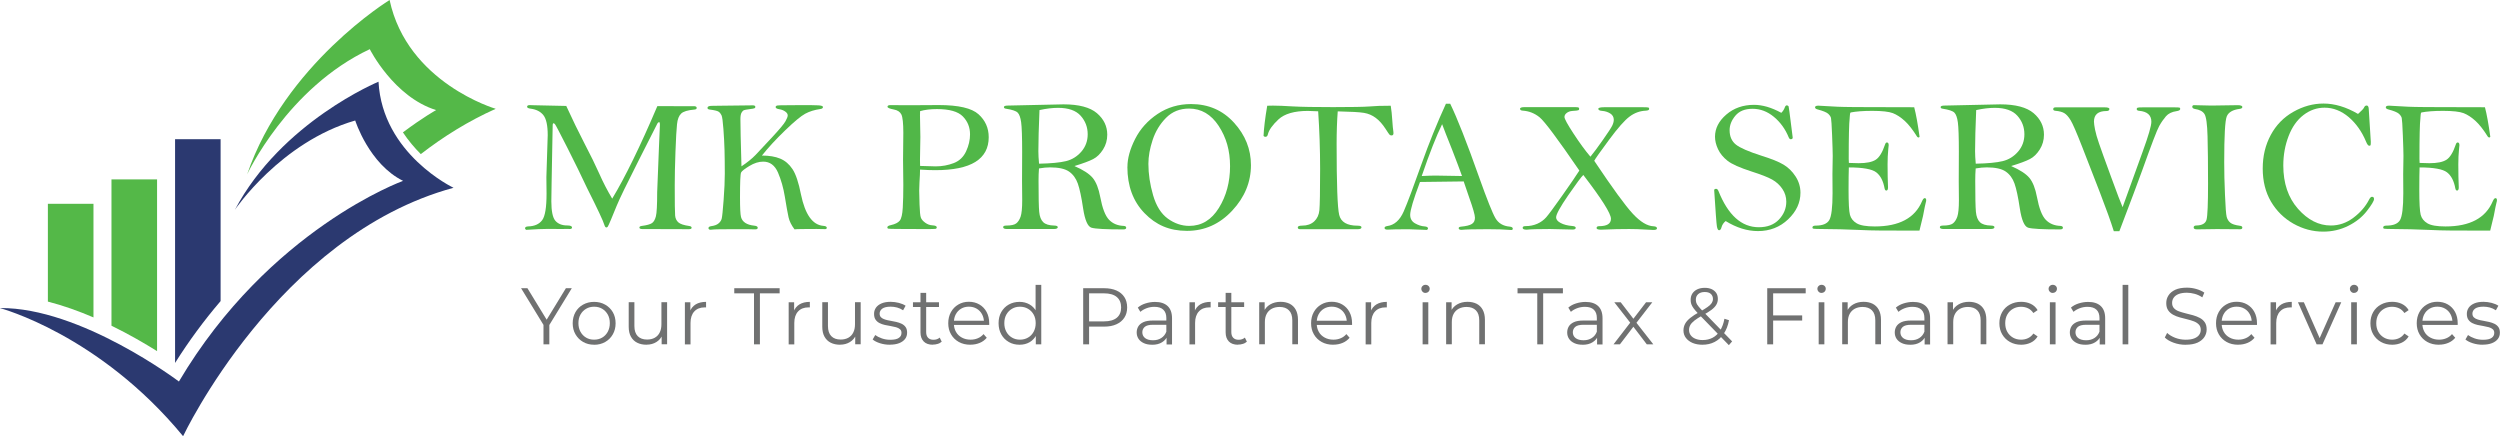 <?xml version="1.0" encoding="UTF-8"?>
<svg id="Layer_1" data-name="Layer 1" xmlns="http://www.w3.org/2000/svg" viewBox="0 0 448.54 78.26">
  <defs>
    <style>
      .cls-1 {
        fill: #2b3970;
      }

      .cls-2 {
        fill: #707171;
      }

      .cls-3 {
        fill: #51b748;
      }

      .cls-4 {
        fill: #54b848;
      }
    </style>
  </defs>
  <g>
    <path class="cls-4" d="m66.34,8.81s4.29,8.58,11.91,10.94c0,0-2.33,1.28-5.96,4,.99,1.49,2.1,2.79,3.21,3.9,4.06-3.15,8.53-5.93,13.44-8.13,0,0-15.86-4.63-19.04-19.52,0,0-18.8,11.51-25.56,31.28,0,0,7.25-15.54,22.01-22.46Z"/>
    <path class="cls-1" d="m31.41,24.97v40.15s0,0,0,0c2.45-3.9,5.19-7.62,8.17-11.1v-29.05h-8.18Z"/>
    <path class="cls-4" d="m20,58.44c3.14,1.53,5.94,3.16,8.18,4.56v-30.81h-8.18v26.25Z"/>
    <path class="cls-4" d="m8.59,54.11c2.8.72,5.57,1.72,8.18,2.84v-20.38h-8.18v17.54Z"/>
    <path class="cls-1" d="m0,55.28s17.8,4.7,32.85,22.98c0,0,16.95-35.98,48.52-44.57,0,0-12.77-6.04-13.46-19.03,0,0-17.41,7.2-25.77,22.98,0,0,8.2-12.15,21.59-16.02,0,0,2.48,7.82,8.59,10.83,0,0-24.03,8.67-40.22,36,0,0-17.59-13.3-32.09-13.18Z"/>
  </g>
  <g>
    <path class="cls-3" d="m101.61,19.04c1.13,2.46,2.19,4.64,3.17,6.53,1.18,2.26,2.1,4.14,2.76,5.63.66,1.5,1.42,2.97,2.3,4.44,2.33-3.86,5.03-9.39,8.1-16.6l6.71.02c.24.03.35.14.35.31s-.14.27-.41.29c-1.19.1-1.99.34-2.38.72-.4.38-.65,1.01-.74,1.9-.1.89-.19,2.54-.28,4.96-.09,2.42-.13,4.43-.13,6.03,0,3.09.02,4.89.07,5.4.04.51.24.92.57,1.22s.99.52,1.97.66c.28.04.42.15.42.32s-.17.25-.52.25l-6.56-.02h-1.72c-.38,0-.57-.09-.57-.27,0-.16.13-.25.39-.29.94-.12,1.57-.3,1.88-.52s.54-.63.69-1.21c.15-.58.23-2.02.23-4.33l.32-8.1.17-4c0-.3-.04-.46-.13-.46-.13,0-.25.09-.34.27l-3.34,6.59c-2.14,4.22-3.45,6.92-3.93,8.1l-1.05,2.55c-.33.78-.52,1.2-.59,1.27s-.15.11-.24.11c-.13,0-.25-.15-.34-.44-.2-.7-1.24-2.91-3.12-6.65-.98-2.1-2.15-4.5-3.52-7.2s-2.11-4.11-2.22-4.23-.2-.18-.25-.18c-.11,0-.17.14-.17.42l-.19,10.21-.05,3.37c0,1.79.25,2.96.73,3.51.49.55,1.19.83,2.1.83.58,0,.88.12.88.37,0,.18-.14.27-.42.27l-.35-.02-1.09.02-2.38-.02c-1.03,0-2.37.06-3.99.17-.13-.09-.2-.18-.2-.27,0-.22.2-.34.59-.35,1.12-.03,1.95-.41,2.48-1.11s.79-2.29.79-4.76l-.03-2.97.24-7.52c0-1.75-.26-2.95-.78-3.6-.52-.65-1.28-1.03-2.28-1.16-.43-.05-.64-.17-.64-.34,0-.2.16-.3.47-.3.17,0,.37,0,.61.02l5.97.13Z"/>
    <path class="cls-3" d="m132.98,29.88c1.09-.73,1.95-1.42,2.58-2.08.63-.66,1.62-1.71,2.96-3.16,1.34-1.45,2.15-2.41,2.41-2.89s.4-.82.4-1.04c0-.26-.15-.49-.45-.7s-.65-.35-1.05-.41c-.45-.07-.67-.2-.67-.39,0-.2.19-.3.56-.3.08,0,.2,0,.37-.02.42-.02,1.66-.03,3.74-.03,1.43,0,2.42.01,2.98.04.56.03.84.13.84.31,0,.19-.16.31-.47.35-1.04.15-1.95.43-2.72.85s-1.96,1.41-3.58,2.97c-1.62,1.56-3.01,3.06-4.18,4.53,1.3,0,2.39.18,3.28.55.89.37,1.62,1,2.21,1.89.59.89,1.1,2.41,1.52,4.55.74,3.59,2.08,5.46,3.99,5.62.43.03.64.15.64.34,0,.16-.1.25-.3.25l-1.55-.03c-2.29,0-3.61.02-3.94.07-.55-.73-.91-1.45-1.07-2.16-.16-.71-.38-1.95-.67-3.72-.25-1.55-.66-2.98-1.22-4.3-.57-1.31-1.45-1.97-2.66-1.97-.8,0-1.62.26-2.48.78-.85.52-1.35.91-1.48,1.16-.14.25-.2,1.74-.2,4.46,0,1.91.06,3.09.18,3.54.12.45.38.8.78,1.06.4.26.93.42,1.61.49.4.04.61.17.61.37,0,.19-.14.29-.42.29h-.2c-.31-.03-1.46-.03-3.44-.03-2.38,0-3.73.02-4.04.07-.16.02-.28.03-.35.03-.26,0-.39-.1-.39-.3,0-.18.16-.29.47-.34.59-.08,1.04-.24,1.34-.5.3-.25.49-.54.57-.88.08-.33.2-1.44.34-3.33.14-1.89.21-3.46.21-4.72,0-1.66-.02-3.07-.05-4.23-.03-1.16-.1-2.42-.2-3.78-.1-1.36-.21-2.19-.34-2.46s-.3-.49-.52-.64c-.22-.15-.75-.28-1.58-.38-.28-.03-.42-.14-.42-.3,0-.25.26-.37.78-.37l1.37-.02,5.98-.07c.3,0,.46.09.46.28,0,.11-.05.19-.15.24-.1.05-.41.11-.93.17-.53.07-.86.13-1,.19-.13.06-.27.21-.4.44-.13.23-.2.61-.2,1.14,0,1.27.06,4.11.19,8.53Z"/>
    <path class="cls-3" d="m165.07,30.44c0,.51-.03,1.26-.1,2.27-.03.49-.05.99-.05,1.5,0,.38.02,1.21.06,2.47s.12,2.05.24,2.37.38.62.78.91c.4.29.83.45,1.29.47.52.03.78.15.78.35,0,.16-.08.25-.24.28-.16.03-.75.04-1.79.04l-4.63-.02c-1.3,0-2-.02-2.08-.06-.08-.04-.13-.12-.13-.23,0-.18.21-.31.64-.4.75-.17,1.28-.43,1.58-.79.3-.36.48-1.13.55-2.32s.1-2.55.1-4.1l-.05-4.5.05-4.85c0-1.72-.12-2.81-.35-3.29-.24-.48-.7-.78-1.38-.9-.74-.14-1.11-.3-1.11-.49s.17-.29.51-.29l3.34.02,5.36-.03c3.53,0,5.9.55,7.12,1.65,1.22,1.1,1.83,2.47,1.83,4.12,0,1.96-.8,3.44-2.39,4.43s-3.99,1.48-7.2,1.48c-.77,0-1.67-.03-2.7-.1Zm0-.67c1.65.06,2.59.08,2.81.08,1.15,0,2.22-.2,3.24-.59,1.01-.39,1.75-1.1,2.22-2.12.47-1.02.7-2.03.7-3.03,0-1.27-.43-2.34-1.29-3.22-.86-.88-2.41-1.32-4.64-1.32-1.16,0-2.17.12-3.03.37-.01.4-.02.66-.02.76l.07,3.87-.07,4.12c0,.2,0,.56.02,1.08Z"/>
    <path class="cls-3" d="m192.79,29.8c1.56.68,2.64,1.38,3.26,2.12.61.74,1.06,1.88,1.35,3.42.38,2.02.9,3.38,1.57,4.08.67.7,1.55,1.07,2.64,1.11.3.02.45.13.45.33s-.17.3-.52.3c-3.15,0-5.05-.1-5.72-.31-.67-.21-1.17-1.36-1.49-3.45-.3-2.03-.62-3.52-.95-4.46-.33-.94-.86-1.66-1.58-2.16-.72-.5-1.86-.75-3.4-.75-.58,0-1.25.06-1.99.19-.06.71-.08,1.44-.08,2.2,0,2.88.04,4.75.12,5.59.08.85.32,1.46.72,1.85.4.39,1.06.59,2,.61.4.01.61.11.61.29,0,.22-.25.33-.74.33h-8.34c-.48,0-.72-.11-.72-.33,0-.2.19-.29.57-.29.85,0,1.45-.13,1.78-.39.33-.26.59-.66.78-1.2.19-.54.29-1.53.29-2.96l-.03-3.44.02-5.24c0-2.67-.06-4.44-.18-5.3-.12-.86-.33-1.45-.63-1.74-.3-.3-1.01-.53-2.11-.7-.24-.03-.35-.13-.35-.29,0-.18.24-.27.71-.27l9.98-.22c2.75,0,4.75.53,5.99,1.58,1.24,1.06,1.86,2.35,1.86,3.87,0,.97-.25,1.85-.75,2.64s-1.09,1.38-1.78,1.73c-.69.36-1.79.77-3.3,1.23Zm-6.39-.43c2.16-.04,3.78-.2,4.85-.46,1.08-.26,2-.83,2.76-1.7.76-.88,1.14-1.92,1.14-3.12,0-1.27-.42-2.38-1.26-3.32s-2.19-1.42-4.04-1.42c-1.01,0-2.13.13-3.35.4-.13,3.09-.2,5.55-.2,7.38,0,.63.04,1.37.12,2.22Z"/>
    <path class="cls-3" d="m202.28,29.93c0-1.52.46-3.18,1.38-5,.92-1.81,2.27-3.31,4.04-4.49s3.77-1.77,5.99-1.77c3.11,0,5.68,1.11,7.71,3.34s3.04,4.76,3.04,7.62c0,3.03-1.12,5.76-3.37,8.17s-4.95,3.62-8.11,3.62-5.56-1.06-7.61-3.17c-2.05-2.11-3.08-4.88-3.08-8.31Zm3.76-.55c0,1.83.28,3.71.84,5.64.56,1.93,1.44,3.33,2.64,4.2,1.2.87,2.49,1.31,3.86,1.31,2.21,0,3.98-1.08,5.31-3.23,1.33-2.15,2-4.65,2-7.48s-.68-5.15-2.04-7.23c-1.36-2.07-3.13-3.11-5.32-3.11-1.65,0-3.02.55-4.12,1.66-1.1,1.11-1.9,2.43-2.41,3.97s-.76,2.96-.76,4.27Z"/>
    <path class="cls-3" d="m236.51,19.97c-.88-.04-1.5-.07-1.85-.07-2.43,0-4.19.51-5.28,1.52-1.09,1.02-1.73,1.92-1.91,2.71-.06.28-.21.42-.45.42-.11,0-.22-.05-.32-.16.06-1.34.27-3.14.66-5.42.54-.01.88-.02,1.03-.02.88,0,2.05.05,3.52.14,1.58.09,4.01.13,7.28.13s5.53-.04,6.54-.12c.92-.09,2.18-.13,3.79-.13.13.81.22,1.65.27,2.53.07,1,.13,1.7.2,2.11.01.09.02.19.02.29,0,.27-.12.4-.35.4-.15,0-.27-.05-.36-.14-.09-.1-.31-.41-.65-.95-.58-.91-1.19-1.6-1.82-2.06-.63-.47-1.33-.77-2.11-.9-.78-.13-2.34-.22-4.71-.27-.13,1.7-.2,3.64-.2,5.81,0,7.21.15,11.47.46,12.76.31,1.29,1.41,1.94,3.31,1.94.46,0,.69.1.69.29,0,.22-.22.34-.66.34h-10.37c-.27,0-.4-.11-.4-.32s.26-.32.79-.32c.89,0,1.6-.25,2.15-.75.54-.5.86-1.18.94-2.03s.13-3.32.13-7.4c0-3.48-.12-6.92-.35-10.31Z"/>
    <path class="cls-3" d="m259.41,18.61h.78c1.25,2.57,2.99,6.97,5.19,13.2,1.42,3.99,2.4,6.44,2.93,7.34s1.38,1.41,2.55,1.51c.37.03.56.16.56.37,0,.16-.1.24-.29.24l-.24-.02c-1.03-.09-2.35-.13-3.94-.13-2.45,0-4.02.04-4.72.12-.35,0-.52-.1-.52-.3,0-.15.13-.24.39-.27.95-.09,1.61-.25,1.98-.49.37-.24.55-.61.55-1.11s-.34-1.69-1.03-3.62l-.99-2.9c-.58,0-3.2.03-7.84.1-1.17,3.11-1.76,5.08-1.76,5.89,0,.69.29,1.2.87,1.53.58.33,1.15.52,1.71.55.42.03.62.16.62.38,0,.09-.07.17-.2.25-1.8-.08-2.88-.12-3.25-.12-1.89,0-3.16.02-3.81.07-.36,0-.54-.1-.54-.3,0-.18.16-.29.47-.34,1.29-.17,2.28-1.05,2.97-2.63.69-1.58,1.75-4.43,3.21-8.54,1.33-3.74,2.78-7.33,4.35-10.75Zm-.67,3.67c-1.05,2.14-2.27,5.24-3.66,9.3,1.16-.06,1.99-.08,2.49-.08l4.74.08c-.42-1.17-1-2.72-1.75-4.65-.92-2.3-1.53-3.85-1.82-4.65Z"/>
    <path class="cls-3" d="m285.34,28.12c.55-.66,1.3-1.67,2.24-3.01.94-1.34,1.51-2.21,1.69-2.59s.27-.73.27-1.03c0-.49-.22-.87-.65-1.14-.43-.26-.9-.41-1.41-.45-.48-.03-.72-.16-.72-.37,0-.19.35-.29,1.04-.29h7.06c.47,0,.76.02.87.05.11.03.16.12.16.25,0,.19-.21.3-.64.32-1.03.05-1.99.39-2.87,1.05-.88.65-2.12,2.05-3.7,4.19-1.58,2.14-2.47,3.39-2.65,3.75,3.27,4.89,5.58,8.06,6.93,9.51,1.35,1.45,2.59,2.2,3.72,2.24.4.02.61.15.61.37,0,.19-.21.29-.64.29-.18,0-.64-.02-1.38-.07-1.06-.07-2.04-.1-2.97-.1-1.57,0-3.07.03-4.5.1-.18.01-.36.02-.54.02-.54,0-.81-.1-.81-.29,0-.22.15-.34.44-.34,1.43,0,2.14-.44,2.14-1.33,0-.93-1.65-3.55-4.96-7.86-.36.34-1.26,1.55-2.71,3.65-1.44,2.1-2.17,3.42-2.17,3.96,0,.38.27.72.82,1.01.54.29,1.24.47,2.08.54.42.03.62.14.62.33,0,.21-.2.31-.59.31l-.62-.02-3.44-.08c-2.02,0-3.41.04-4.16.12-.47,0-.71-.11-.71-.33s.17-.31.52-.31c.76,0,1.46-.14,2.1-.42.63-.28,1.17-.67,1.6-1.16s1.39-1.78,2.87-3.88c1.48-2.1,2.51-3.6,3.08-4.51-3.87-5.65-6.24-8.83-7.14-9.56-.89-.72-1.91-1.12-3.04-1.19-.3-.02-.46-.13-.46-.33s.28-.3.84-.3h8.87c.43,0,.68.02.77.06.08.04.13.13.13.26,0,.11-.05.19-.15.24s-.47.09-1.11.13c-.38.03-.71.15-.98.36s-.4.45-.4.72c0,.33.54,1.32,1.62,2.97,1.08,1.65,2.08,3.03,3.02,4.13Z"/>
    <path class="cls-3" d="m319.6,20.24c.3-.3.5-.62.61-.94.09-.27.22-.4.39-.4.09,0,.19.06.3.17.08.4.19,1.22.34,2.44l.4,3.17c0,.2-.12.3-.37.3-.13,0-.25-.11-.35-.34-.6-1.47-1.48-2.7-2.65-3.67-1.17-.97-2.44-1.45-3.83-1.45s-2.38.41-3.08,1.23c-.69.82-1.04,1.69-1.04,2.61,0,1.12.38,1.98,1.13,2.58.75.6,2.3,1.27,4.65,2.02,1.73.54,3.03,1.06,3.88,1.57.86.51,1.58,1.21,2.17,2.12s.88,1.89.88,2.93c0,1.78-.74,3.37-2.21,4.77-1.47,1.4-3.28,2.11-5.41,2.11-1.92,0-3.85-.6-5.8-1.8-.38.31-.63.69-.74,1.11-.09.36-.24.54-.44.54-.18,0-.31-.23-.39-.69-.08-.46-.24-2.64-.49-6.54.04-.13.16-.2.35-.2.17,0,.3.12.41.37,1.73,4.35,4.15,6.52,7.25,6.52,1.54,0,2.74-.46,3.62-1.39.87-.93,1.31-1.99,1.31-3.19,0-.83-.23-1.6-.7-2.29-.47-.7-1.08-1.26-1.85-1.69-.77-.43-1.99-.9-3.65-1.43-2.13-.69-3.59-1.33-4.36-1.95-.77-.61-1.33-1.3-1.69-2.07s-.54-1.51-.54-2.23c0-1.49.68-2.82,2.03-3.98,1.35-1.16,3.01-1.74,4.98-1.74.74,0,1.52.12,2.33.35.81.24,1.67.6,2.55,1.08Z"/>
    <path class="cls-3" d="m343.44,19.25c.33,1.26.65,3.02.96,5.29-.05.09-.12.13-.18.13-.08,0-.16-.04-.25-.13-.78-1.25-1.52-2.2-2.23-2.85-.71-.65-1.42-1.11-2.13-1.39-.71-.27-1.94-.41-3.68-.41-1.64,0-2.94.1-3.9.29-.09.11-.14.32-.14.62,0,.08-.01.22-.03.42-.11.9-.17,3.33-.17,7.3,0,.17.01.4.03.71.85.03,1.44.05,1.75.05,1.42,0,2.44-.21,3.08-.63.64-.42,1.19-1.33,1.66-2.73.08-.24.19-.36.33-.36.21,0,.32.16.32.49l-.07.68c-.09.89-.13,1.81-.13,2.75,0,1.53.03,2.91.08,4.14,0,.38-.1.57-.31.57-.15,0-.25-.13-.31-.4-.24-1.33-.73-2.28-1.49-2.87-.75-.58-2.4-.88-4.92-.88-.03.82-.05,2.15-.05,3.98,0,2.37.08,3.88.25,4.52.17.64.57,1.15,1.21,1.53.64.38,1.73.56,3.25.56,4.37,0,7.2-1.51,8.47-4.52.16-.37.32-.56.48-.56.18,0,.27.12.27.37,0,.13-.03.28-.08.44-.07.21-.23,1.01-.49,2.39-.06.29-.27,1.17-.64,2.63l-7.06-.02c-1.01,0-2.5-.04-4.46-.13-1.96-.08-3.7-.13-5.21-.13-1.51,0-2.3-.04-2.37-.09-.07-.06-.1-.12-.1-.19,0-.22.18-.34.56-.34,1.25,0,2.07-.33,2.46-.99.39-.66.59-2.27.59-4.83l-.02-3.45.05-3.23c0-.65-.04-1.88-.11-3.7s-.14-2.85-.2-3.11c-.06-.26-.24-.51-.52-.77-.29-.25-.92-.51-1.9-.77-.29-.08-.44-.2-.44-.37,0-.2.2-.3.59-.3l3.44.19c1.21.06,4.2.08,8.95.08,3.12,0,4.72,0,4.79.02Z"/>
    <path class="cls-3" d="m360.85,29.8c1.56.68,2.64,1.38,3.26,2.12.61.74,1.06,1.88,1.35,3.42.38,2.02.9,3.38,1.57,4.08.67.7,1.55,1.07,2.64,1.11.3.02.45.13.45.33s-.17.3-.52.3c-3.15,0-5.05-.1-5.72-.31-.67-.21-1.17-1.36-1.49-3.45-.3-2.03-.62-3.52-.95-4.46-.33-.94-.86-1.66-1.58-2.16-.72-.5-1.86-.75-3.4-.75-.58,0-1.25.06-1.99.19-.06.71-.08,1.44-.08,2.2,0,2.88.04,4.75.12,5.59.08.85.32,1.46.72,1.85.4.39,1.06.59,2,.61.4.01.61.11.61.29,0,.22-.25.33-.74.33h-8.34c-.48,0-.72-.11-.72-.33,0-.2.19-.29.57-.29.85,0,1.45-.13,1.78-.39.33-.26.59-.66.78-1.2.19-.54.29-1.53.29-2.96l-.03-3.44.02-5.24c0-2.67-.06-4.44-.18-5.3-.12-.86-.33-1.45-.63-1.74-.3-.3-1.01-.53-2.11-.7-.24-.03-.35-.13-.35-.29,0-.18.24-.27.71-.27l9.98-.22c2.75,0,4.75.53,5.99,1.58,1.24,1.06,1.86,2.35,1.86,3.87,0,.97-.25,1.85-.75,2.64s-1.09,1.38-1.78,1.73c-.69.36-1.79.77-3.3,1.23Zm-6.39-.43c2.16-.04,3.78-.2,4.85-.46,1.08-.26,2-.83,2.76-1.7.76-.88,1.14-1.92,1.14-3.12,0-1.27-.42-2.38-1.26-3.32s-2.19-1.42-4.04-1.42c-1.01,0-2.13.13-3.35.4-.13,3.09-.2,5.55-.2,7.38,0,.63.04,1.37.12,2.22Z"/>
    <path class="cls-3" d="m380.24,41.48h-.99c-.53-1.7-1.36-4.01-2.49-6.94l-3.19-8.21c-.99-2.54-1.68-4.12-2.06-4.75s-.77-1.06-1.14-1.28c-.37-.22-.89-.36-1.57-.42-.28-.02-.42-.12-.42-.3,0-.21.14-.32.42-.32h8.83c.55,0,.83.1.83.29,0,.25-.18.37-.54.37-1.48,0-2.23.64-2.23,1.9,0,.3.07.79.2,1.45.13.66.37,1.48.7,2.44.33.97,1.04,2.95,2.14,5.94,1.09,2.99,1.79,4.83,2.1,5.52l3.61-9.99c1.03-2.83,1.55-4.61,1.55-5.34,0-1.18-.73-1.83-2.19-1.96-.29-.02-.44-.13-.44-.32,0-.12.05-.2.16-.24.11-.04.42-.06.94-.06h5.63c.51,0,.81.01.92.04.11.03.16.11.16.24,0,.2-.22.34-.66.4-.84.12-1.47.43-1.9.92-.42.49-.83,1.07-1.21,1.75-.39.68-1.42,3.39-3.11,8.12-.6,1.66-1.94,5.25-4.04,10.75Z"/>
    <path class="cls-3" d="m393.69,18.87l3.07.07,4.71-.07c.56,0,.84.11.84.34,0,.17-.15.28-.46.32-1.25.16-2.03.61-2.33,1.35-.31.74-.46,3.48-.46,8.23,0,1.74.04,3.7.14,5.88.09,2.18.19,3.48.3,3.91.11.43.33.78.64,1.04.31.27.9.46,1.75.57.28.03.42.14.42.32,0,.2-.13.3-.39.3l-4.19-.03-3.56.05c-.39,0-.59-.11-.59-.34s.16-.35.47-.35c1.04-.02,1.66-.37,1.84-1.05.18-.67.27-2.83.27-6.46s-.03-6.34-.09-8.51-.24-3.49-.55-3.98c-.3-.48-.88-.79-1.72-.91-.31-.06-.47-.19-.47-.39s.12-.3.35-.3Z"/>
    <path class="cls-3" d="m423.07,20.44c.62-.55.97-.92,1.06-1.11.11-.27.28-.4.49-.4.22,0,.35.2.37.61l.37,5.88c0,.34-.01.54-.04.62-.03.07-.11.11-.24.11-.18,0-.37-.24-.57-.73-.74-1.79-1.78-3.26-3.1-4.4-1.34-1.13-2.79-1.7-4.35-1.7-1.37,0-2.63.44-3.78,1.32-1.15.88-2.04,2.14-2.67,3.78s-.95,3.39-.95,5.27c0,3.19.88,5.78,2.64,7.78,1.76,1.99,3.72,2.99,5.89,2.99,1.47,0,2.83-.47,4.06-1.4s2.17-2.01,2.8-3.24c.17-.34.34-.51.52-.51.25,0,.37.13.37.4,0,.33-.43,1.04-1.28,2.14-.85,1.1-1.97,1.99-3.36,2.68-1.39.69-2.88,1.03-4.48,1.03-1.88,0-3.66-.48-5.35-1.43-1.69-.96-3.03-2.28-4.02-3.96-.99-1.69-1.48-3.66-1.48-5.93s.48-4.23,1.44-6.02c.96-1.79,2.31-3.17,4.06-4.16s3.54-1.48,5.4-1.48c.99,0,2,.15,3.04.46s2.09.78,3.17,1.41Z"/>
    <path class="cls-3" d="m445.84,19.25c.33,1.26.65,3.02.96,5.29-.05.09-.12.13-.18.13-.08,0-.16-.04-.25-.13-.78-1.25-1.52-2.2-2.23-2.85-.71-.65-1.42-1.11-2.13-1.39-.71-.27-1.94-.41-3.68-.41-1.64,0-2.94.1-3.9.29-.09.11-.14.32-.14.62,0,.08-.01.22-.03.42-.11.9-.17,3.33-.17,7.3,0,.17.01.4.03.71.85.03,1.44.05,1.75.05,1.42,0,2.44-.21,3.08-.63.64-.42,1.19-1.33,1.66-2.73.08-.24.19-.36.33-.36.21,0,.32.16.32.49l-.07.68c-.09.89-.13,1.81-.13,2.75,0,1.53.03,2.91.08,4.14,0,.38-.1.57-.31.57-.15,0-.25-.13-.31-.4-.24-1.33-.73-2.28-1.49-2.87-.75-.58-2.4-.88-4.92-.88-.03.82-.05,2.15-.05,3.98,0,2.37.08,3.88.25,4.52.17.64.57,1.15,1.21,1.53.64.38,1.73.56,3.25.56,4.37,0,7.2-1.51,8.47-4.52.16-.37.32-.56.48-.56.18,0,.27.12.27.37,0,.13-.03.28-.08.44-.07.21-.23,1.01-.49,2.39-.06.29-.27,1.17-.64,2.63l-7.06-.02c-1.01,0-2.5-.04-4.46-.13-1.96-.08-3.7-.13-5.21-.13-1.51,0-2.3-.04-2.37-.09-.07-.06-.1-.12-.1-.19,0-.22.18-.34.56-.34,1.25,0,2.07-.33,2.46-.99.39-.66.59-2.27.59-4.83l-.02-3.45.05-3.23c0-.65-.04-1.88-.11-3.7s-.14-2.85-.2-3.11c-.06-.26-.24-.51-.52-.77-.29-.25-.92-.51-1.9-.77-.29-.08-.44-.2-.44-.37,0-.2.2-.3.59-.3l3.44.19c1.21.06,4.2.08,8.95.08,3.12,0,4.72,0,4.79.02Z"/>
  </g>
  <g>
    <path class="cls-2" d="m97.51,61.78v-3.74l.25.66-4.27-6.99h1.14l3.75,6.14h-.6l3.75-6.14h1.06l-4.27,6.99.24-.66v3.74h-1.05Z"/>
    <path class="cls-2" d="m106.59,61.85c-.74,0-1.4-.17-1.97-.5-.58-.33-1.03-.79-1.37-1.37-.34-.58-.5-1.25-.5-1.98s.17-1.42.5-2c.33-.58.79-1.03,1.37-1.35s1.23-.49,1.97-.49,1.41.17,1.99.5c.58.33,1.04.78,1.37,1.35.33.57.5,1.23.5,1.99s-.17,1.41-.5,1.99c-.33.58-.79,1.04-1.37,1.37-.58.33-1.25.5-1.98.5Zm0-.91c.55,0,1.03-.12,1.45-.37.42-.24.75-.59,1-1.04.24-.45.37-.96.37-1.55s-.12-1.11-.37-1.55c-.25-.44-.58-.78-1-1.03s-.9-.37-1.44-.37-1.02.12-1.44.37c-.42.24-.76.59-1.01,1.03-.25.44-.37.96-.37,1.55s.12,1.1.37,1.55c.25.45.58.79,1,1.04.42.25.89.37,1.43.37Z"/>
    <path class="cls-2" d="m116,61.85c-.64,0-1.2-.12-1.68-.36-.48-.24-.85-.6-1.12-1.08s-.4-1.08-.4-1.8v-4.39h1.02v4.27c0,.81.2,1.41.6,1.82.4.41.96.61,1.68.61.53,0,.99-.11,1.37-.32.39-.22.69-.53.89-.94.21-.41.31-.91.31-1.48v-3.96h1.02v7.55h-.98v-2.07l.16.37c-.24.56-.61.99-1.11,1.3-.5.31-1.09.47-1.76.47Z"/>
    <path class="cls-2" d="m122.88,61.78v-7.55h.98v2.06l-.1-.36c.21-.58.57-1.01,1.06-1.32.5-.3,1.12-.45,1.86-.45v.99s-.08,0-.12,0-.08,0-.12,0c-.8,0-1.42.24-1.87.73-.45.48-.68,1.17-.68,2.06v3.85h-1.02Z"/>
    <path class="cls-2" d="m135.28,61.78v-9.15h-3.54v-.92h8.14v.92h-3.54v9.15h-1.06Z"/>
    <path class="cls-2" d="m141.5,61.78v-7.55h.98v2.06l-.1-.36c.21-.58.57-1.01,1.06-1.32.5-.3,1.12-.45,1.86-.45v.99s-.08,0-.12,0-.08,0-.12,0c-.8,0-1.42.24-1.87.73-.45.48-.68,1.17-.68,2.06v3.85h-1.02Z"/>
    <path class="cls-2" d="m150.73,61.85c-.64,0-1.2-.12-1.68-.36-.48-.24-.85-.6-1.12-1.08s-.4-1.08-.4-1.8v-4.39h1.02v4.27c0,.81.2,1.41.6,1.82.4.41.96.61,1.68.61.53,0,.99-.11,1.37-.32.39-.22.69-.53.89-.94.21-.41.31-.91.31-1.48v-3.96h1.02v7.55h-.98v-2.07l.16.37c-.24.56-.61.99-1.11,1.3-.5.31-1.09.47-1.76.47Z"/>
    <path class="cls-2" d="m159.65,61.85c-.62,0-1.21-.09-1.77-.27-.56-.18-.99-.4-1.31-.67l.46-.8c.31.23.7.43,1.18.6s.98.25,1.51.25c.72,0,1.24-.11,1.55-.34.32-.22.47-.52.47-.9,0-.28-.09-.5-.27-.65-.18-.16-.41-.28-.7-.36-.29-.08-.61-.15-.96-.21s-.71-.12-1.06-.2c-.35-.08-.67-.19-.96-.34-.29-.15-.52-.35-.7-.61s-.27-.6-.27-1.04.12-.78.34-1.11c.23-.33.57-.58,1.01-.77.45-.19.99-.28,1.63-.28.49,0,.98.07,1.47.19.49.13.89.3,1.21.51l-.45.82c-.34-.23-.7-.4-1.08-.5s-.77-.15-1.15-.15c-.68,0-1.18.12-1.5.35-.32.24-.48.54-.48.9,0,.29.09.51.27.68s.41.29.71.38c.29.09.61.17.96.22.35.06.7.13,1.05.21.35.08.67.19.96.33.29.14.53.34.71.59s.27.59.27,1c0,.44-.12.82-.37,1.14-.25.32-.6.57-1.06.75-.46.18-1.03.27-1.69.27Z"/>
    <path class="cls-2" d="m163.8,55.08v-.85h4.67v.85h-4.67Zm3.57,6.77c-.71,0-1.26-.19-1.64-.58s-.58-.93-.58-1.63v-7.09h1.02v7.03c0,.44.11.78.34,1.02.23.24.55.36.97.36.45,0,.82-.13,1.12-.39l.36.73c-.2.18-.44.32-.73.4-.28.09-.57.13-.87.13Z"/>
    <path class="cls-2" d="m174.09,61.85c-.79,0-1.48-.17-2.07-.5-.59-.33-1.06-.79-1.39-1.37-.34-.58-.5-1.24-.5-1.99s.16-1.41.48-1.99.76-1.03,1.32-1.36c.56-.33,1.19-.5,1.89-.5s1.34.16,1.89.48.99.77,1.3,1.35.47,1.25.47,2.01c0,.05,0,.1,0,.15s0,.11,0,.17h-6.57v-.76h6.03l-.4.3c0-.55-.12-1.03-.35-1.46-.23-.43-.55-.76-.96-1s-.87-.36-1.4-.36-.98.12-1.39.36-.73.58-.96,1.01-.34.92-.34,1.48v.16c0,.58.13,1.08.38,1.52s.61.78,1.06,1.02c.46.25.98.37,1.56.37.46,0,.89-.08,1.29-.25.4-.16.74-.41,1.03-.75l.58.66c-.34.4-.75.71-1.26.92-.5.21-1.06.32-1.66.32Z"/>
    <path class="cls-2" d="m182.92,61.85c-.72,0-1.36-.16-1.93-.49s-1.02-.78-1.34-1.36-.49-1.25-.49-2.01.16-1.44.49-2.01.77-1.02,1.34-1.34,1.22-.48,1.93-.48c.66,0,1.25.15,1.78.45s.94.73,1.25,1.3.47,1.27.47,2.09-.15,1.51-.46,2.08c-.31.58-.72,1.01-1.24,1.32-.52.3-1.12.45-1.79.45Zm.07-.91c.54,0,1.02-.12,1.45-.37.43-.24.76-.59,1.01-1.04.24-.45.37-.96.37-1.55s-.12-1.11-.37-1.55c-.25-.44-.58-.78-1.01-1.03s-.91-.37-1.45-.37-1,.12-1.42.37c-.42.24-.76.59-1.01,1.03-.25.44-.37.96-.37,1.55s.12,1.1.37,1.55c.25.45.58.79,1.01,1.04.42.25.9.37,1.42.37Zm2.85.83v-2.27l.1-1.52-.14-1.52v-5.35h1.02v10.67h-.98Z"/>
    <path class="cls-2" d="m194.34,61.78v-10.07h3.77c.85,0,1.59.14,2.2.41.61.27,1.09.67,1.42,1.18.33.51.5,1.13.5,1.86s-.17,1.32-.5,1.83c-.33.51-.8.91-1.42,1.19-.61.28-1.35.42-2.2.42h-3.18l.47-.5v3.68h-1.06Zm1.06-3.6l-.47-.52h3.15c1.01,0,1.77-.22,2.29-.65s.78-1.05.78-1.85-.26-1.43-.78-1.87c-.52-.44-1.29-.66-2.29-.66h-3.15l.47-.5v6.05Z"/>
    <path class="cls-2" d="m206.7,61.85c-.57,0-1.06-.09-1.47-.28-.42-.19-.74-.45-.96-.78-.22-.33-.33-.71-.33-1.14,0-.39.09-.75.28-1.07.19-.32.49-.58.92-.78.43-.2,1-.29,1.72-.29h2.6v.76h-2.57c-.73,0-1.23.13-1.52.39-.28.26-.42.58-.42.96,0,.43.17.78.5,1.04.34.26.81.39,1.41.39s1.07-.13,1.49-.4.72-.64.91-1.14l.23.71c-.19.5-.53.9-1,1.19-.47.3-1.07.45-1.79.45Zm2.6-.07v-1.67l-.04-.27v-2.79c0-.64-.18-1.14-.54-1.48-.36-.35-.89-.52-1.6-.52-.49,0-.95.08-1.4.25s-.81.38-1.12.65l-.46-.76c.38-.33.84-.58,1.38-.75s1.1-.27,1.7-.27c.98,0,1.73.24,2.26.73s.8,1.22.8,2.21v4.69h-.98Z"/>
    <path class="cls-2" d="m213.41,61.78v-7.55h.98v2.06l-.1-.36c.21-.58.57-1.01,1.06-1.32.5-.3,1.12-.45,1.86-.45v.99s-.08,0-.12,0-.08,0-.12,0c-.8,0-1.42.24-1.87.73-.45.48-.68,1.17-.68,2.06v3.85h-1.02Z"/>
    <path class="cls-2" d="m218.55,55.08v-.85h4.67v.85h-4.67Zm3.57,6.77c-.71,0-1.26-.19-1.64-.58s-.58-.93-.58-1.63v-7.09h1.02v7.03c0,.44.11.78.34,1.02.23.24.55.36.97.36.45,0,.82-.13,1.12-.39l.36.73c-.2.18-.44.32-.73.4-.28.09-.57.13-.87.13Z"/>
    <path class="cls-2" d="m225.92,61.78v-7.55h.98v2.07l-.16-.39c.24-.55.62-.98,1.15-1.29s1.16-.47,1.88-.47c.61,0,1.15.12,1.62.35.46.24.83.59,1.09,1.07s.4,1.08.4,1.81v4.39h-1.02v-4.29c0-.8-.2-1.4-.6-1.8-.4-.41-.96-.61-1.68-.61-.54,0-1,.11-1.4.32-.4.22-.71.53-.92.93-.22.41-.32.9-.32,1.47v3.97h-1.02Z"/>
    <path class="cls-2" d="m239.19,61.85c-.79,0-1.48-.17-2.07-.5-.59-.33-1.06-.79-1.39-1.37-.34-.58-.5-1.24-.5-1.99s.16-1.41.48-1.99.76-1.03,1.32-1.36c.56-.33,1.19-.5,1.89-.5s1.34.16,1.89.48.99.77,1.3,1.35.47,1.25.47,2.01c0,.05,0,.1,0,.15s0,.11,0,.17h-6.57v-.76h6.03l-.4.3c0-.55-.12-1.03-.35-1.46-.23-.43-.55-.76-.96-1s-.87-.36-1.4-.36-.98.12-1.39.36-.73.58-.96,1.01-.34.92-.34,1.48v.16c0,.58.13,1.08.38,1.52s.61.78,1.06,1.02c.46.25.98.37,1.56.37.46,0,.89-.08,1.29-.25.4-.16.74-.41,1.03-.75l.58.66c-.34.4-.75.71-1.26.92-.5.21-1.06.32-1.66.32Z"/>
    <path class="cls-2" d="m245.02,61.78v-7.55h.98v2.06l-.1-.36c.21-.58.57-1.01,1.06-1.32.5-.3,1.12-.45,1.86-.45v.99s-.08,0-.12,0-.08,0-.12,0c-.8,0-1.42.24-1.87.73-.45.48-.68,1.17-.68,2.06v3.85h-1.02Z"/>
    <path class="cls-2" d="m255.76,52.56c-.21,0-.39-.07-.53-.22-.14-.14-.22-.32-.22-.52s.07-.37.22-.51c.14-.14.32-.21.53-.21s.39.07.53.2c.14.13.22.3.22.5s-.07.39-.21.53c-.14.14-.32.22-.54.22Zm-.52,9.22v-7.55h1.02v7.55h-1.02Z"/>
    <path class="cls-2" d="m259.46,61.78v-7.55h.98v2.07l-.16-.39c.24-.55.62-.98,1.15-1.29s1.16-.47,1.88-.47c.61,0,1.15.12,1.62.35.46.24.83.59,1.09,1.07s.4,1.08.4,1.81v4.39h-1.02v-4.29c0-.8-.2-1.4-.6-1.8-.4-.41-.96-.61-1.68-.61-.54,0-1,.11-1.4.32-.4.22-.71.53-.92.93-.22.41-.32.9-.32,1.47v3.97h-1.02Z"/>
    <path class="cls-2" d="m275.81,61.78v-9.15h-3.54v-.92h8.14v.92h-3.54v9.15h-1.06Z"/>
    <path class="cls-2" d="m283.94,61.85c-.57,0-1.06-.09-1.47-.28-.42-.19-.74-.45-.96-.78-.22-.33-.33-.71-.33-1.14,0-.39.09-.75.28-1.07.19-.32.49-.58.92-.78.43-.2,1-.29,1.72-.29h2.6v.76h-2.57c-.73,0-1.23.13-1.52.39-.28.26-.42.58-.42.96,0,.43.17.78.5,1.04.34.26.81.39,1.41.39s1.07-.13,1.49-.4.72-.64.91-1.14l.23.71c-.19.5-.53.9-1,1.19-.47.3-1.07.45-1.79.45Zm2.6-.07v-1.67l-.04-.27v-2.79c0-.64-.18-1.14-.54-1.48-.36-.35-.89-.52-1.6-.52-.49,0-.95.08-1.4.25s-.81.38-1.12.65l-.46-.76c.38-.33.84-.58,1.38-.75s1.1-.27,1.7-.27c.98,0,1.73.24,2.26.73s.8,1.22.8,2.21v4.69h-.98Z"/>
    <path class="cls-2" d="m289.49,61.78l3.19-4.14v.5s-3.05-3.91-3.05-3.91h1.15l2.49,3.24h-.43s2.49-3.24,2.49-3.24h1.12l-3.06,3.96v-.55s3.24,4.14,3.24,4.14h-1.17l-2.63-3.45.4.06-2.59,3.39h-1.15Z"/>
    <path class="cls-2" d="m310.2,61.94l-5.55-5.71c-.34-.35-.6-.66-.8-.93s-.33-.52-.41-.75c-.08-.24-.11-.49-.11-.76,0-.43.1-.81.31-1.13s.5-.57.88-.75c.38-.18.83-.27,1.35-.27.47,0,.88.08,1.23.24.35.16.62.39.82.68.2.3.29.66.29,1.08,0,.36-.09.71-.27,1.02-.18.32-.47.62-.87.93-.4.3-.95.64-1.64,1.01-.6.34-1.08.64-1.43.92-.35.28-.6.55-.74.81-.14.26-.22.55-.22.87,0,.36.1.68.31.96s.49.48.86.63c.37.15.79.22,1.27.22.67,0,1.27-.14,1.8-.42.53-.28.97-.7,1.33-1.27.36-.57.62-1.27.78-2.13l.82.26c-.18.96-.49,1.76-.94,2.42-.44.65-.99,1.15-1.64,1.48-.65.34-1.39.5-2.21.5-.65,0-1.23-.11-1.74-.32-.51-.22-.91-.52-1.2-.9-.29-.38-.44-.83-.44-1.34,0-.43.1-.83.29-1.19s.5-.71.93-1.06,1-.72,1.7-1.1c.6-.33,1.08-.62,1.42-.87.34-.24.58-.48.73-.7.14-.23.22-.47.22-.73,0-.37-.13-.68-.38-.91s-.62-.34-1.09-.34c-.51,0-.9.13-1.18.38-.28.25-.42.58-.42.99,0,.2.03.39.09.58.06.18.18.38.36.6.18.22.42.5.74.83l5.32,5.48-.59.68Z"/>
    <path class="cls-2" d="m317.07,61.78v-10.07h6.9v.92h-5.84v9.15h-1.06Zm.95-4.27v-.92h5.32v.92h-5.32Z"/>
    <path class="cls-2" d="m326.82,52.56c-.21,0-.39-.07-.53-.22-.14-.14-.22-.32-.22-.52s.07-.37.22-.51c.14-.14.32-.21.53-.21s.39.07.53.2c.14.13.22.3.22.5s-.07.39-.21.53c-.14.14-.32.22-.54.22Zm-.52,9.22v-7.55h1.02v7.55h-1.02Z"/>
    <path class="cls-2" d="m330.52,61.78v-7.55h.98v2.07l-.16-.39c.24-.55.62-.98,1.15-1.29s1.16-.47,1.88-.47c.61,0,1.15.12,1.62.35.46.24.83.59,1.09,1.07s.4,1.08.4,1.81v4.39h-1.02v-4.29c0-.8-.2-1.4-.6-1.8-.4-.41-.96-.61-1.68-.61-.54,0-1,.11-1.4.32-.4.22-.71.53-.92.93-.22.41-.32.9-.32,1.47v3.97h-1.02Z"/>
    <path class="cls-2" d="m342.71,61.85c-.57,0-1.06-.09-1.47-.28-.42-.19-.74-.45-.96-.78-.22-.33-.33-.71-.33-1.14,0-.39.09-.75.28-1.07.19-.32.49-.58.92-.78.43-.2,1-.29,1.72-.29h2.6v.76h-2.57c-.73,0-1.23.13-1.52.39-.28.26-.42.58-.42.96,0,.43.17.78.5,1.04.34.26.81.39,1.41.39s1.07-.13,1.49-.4.72-.64.91-1.14l.23.71c-.19.5-.53.9-1,1.19-.47.3-1.07.45-1.79.45Zm2.6-.07v-1.67l-.04-.27v-2.79c0-.64-.18-1.14-.54-1.48-.36-.35-.89-.52-1.6-.52-.49,0-.95.08-1.4.25s-.81.38-1.12.65l-.46-.76c.38-.33.84-.58,1.38-.75s1.1-.27,1.7-.27c.98,0,1.73.24,2.26.73s.8,1.22.8,2.21v4.69h-.98Z"/>
    <path class="cls-2" d="m349.42,61.78v-7.55h.98v2.07l-.16-.39c.24-.55.62-.98,1.15-1.29s1.16-.47,1.88-.47c.61,0,1.15.12,1.62.35.46.24.83.59,1.09,1.07s.4,1.08.4,1.81v4.39h-1.02v-4.29c0-.8-.2-1.4-.6-1.8-.4-.41-.96-.61-1.68-.61-.54,0-1,.11-1.4.32-.4.22-.71.53-.92.93-.22.41-.32.9-.32,1.47v3.97h-1.02Z"/>
    <path class="cls-2" d="m362.62,61.85c-.75,0-1.42-.17-2.01-.5-.59-.33-1.05-.79-1.39-1.37-.34-.58-.5-1.24-.5-1.99s.17-1.42.5-2c.33-.58.8-1.03,1.39-1.35s1.26-.49,2.01-.49c.64,0,1.22.12,1.74.37.52.25.92.62,1.22,1.12l-.76.52c-.26-.38-.58-.67-.96-.85-.38-.18-.8-.27-1.25-.27-.54,0-1.02.12-1.45.37-.43.24-.77.59-1.02,1.03-.25.44-.37.96-.37,1.55s.12,1.11.37,1.55c.25.44.59.78,1.02,1.03.43.25.92.37,1.45.37.45,0,.87-.09,1.25-.27.38-.18.71-.46.96-.83l.76.52c-.3.49-.7.86-1.22,1.11-.52.25-1.1.38-1.74.38Z"/>
    <path class="cls-2" d="m368.3,52.56c-.21,0-.39-.07-.53-.22-.14-.14-.22-.32-.22-.52s.07-.37.22-.51c.14-.14.32-.21.53-.21s.39.07.53.2c.14.13.22.3.22.5s-.07.39-.21.53c-.14.14-.32.22-.54.22Zm-.52,9.22v-7.55h1.02v7.55h-1.02Z"/>
    <path class="cls-2" d="m374.12,61.85c-.57,0-1.06-.09-1.47-.28-.42-.19-.74-.45-.96-.78-.22-.33-.33-.71-.33-1.14,0-.39.09-.75.28-1.07.19-.32.49-.58.92-.78.43-.2,1-.29,1.72-.29h2.6v.76h-2.57c-.73,0-1.23.13-1.52.39-.28.26-.42.58-.42.96,0,.43.17.78.5,1.04.34.26.81.39,1.41.39s1.07-.13,1.49-.4.72-.64.91-1.14l.23.71c-.19.5-.53.9-1,1.19-.47.3-1.07.45-1.79.45Zm2.6-.07v-1.67l-.04-.27v-2.79c0-.64-.18-1.14-.54-1.48-.36-.35-.89-.52-1.6-.52-.49,0-.95.08-1.4.25s-.81.38-1.12.65l-.46-.76c.38-.33.84-.58,1.38-.75s1.1-.27,1.7-.27c.98,0,1.73.24,2.26.73s.8,1.22.8,2.21v4.69h-.98Z"/>
    <path class="cls-2" d="m380.83,61.78v-10.67h1.02v10.67h-1.02Z"/>
    <path class="cls-2" d="m392.14,61.86c-.75,0-1.46-.12-2.15-.37-.69-.25-1.22-.56-1.59-.94l.42-.82c.35.34.83.63,1.43.87.6.23,1.23.35,1.89.35s1.15-.08,1.55-.24c.4-.16.69-.37.88-.64.19-.27.28-.57.28-.89,0-.39-.11-.71-.34-.95-.23-.24-.52-.43-.88-.57-.36-.14-.77-.26-1.21-.37s-.88-.22-1.32-.34c-.44-.12-.85-.28-1.21-.48s-.67-.47-.89-.8c-.23-.33-.34-.76-.34-1.3,0-.5.13-.96.4-1.37.26-.42.67-.75,1.21-1.01.55-.25,1.25-.38,2.1-.38.57,0,1.13.08,1.68.24.56.16,1.04.38,1.44.65l-.36.85c-.43-.29-.89-.5-1.37-.63-.48-.13-.95-.2-1.4-.2-.6,0-1.1.08-1.5.24-.39.16-.68.38-.87.66-.19.27-.28.58-.28.93,0,.39.11.71.34.95.22.24.52.43.89.56.37.13.77.25,1.21.36.44.11.88.22,1.32.34.44.12.84.29,1.21.48s.67.46.89.78.34.75.34,1.28c0,.49-.13.94-.4,1.36s-.68.75-1.23,1.01c-.55.25-1.26.38-2.12.38Z"/>
    <path class="cls-2" d="m401.55,61.85c-.79,0-1.48-.17-2.07-.5-.59-.33-1.06-.79-1.39-1.37-.34-.58-.5-1.24-.5-1.99s.16-1.41.48-1.99.76-1.03,1.32-1.36c.56-.33,1.19-.5,1.89-.5s1.34.16,1.89.48.99.77,1.3,1.35.47,1.25.47,2.01c0,.05,0,.1,0,.15s0,.11,0,.17h-6.57v-.76h6.03l-.4.3c0-.55-.12-1.03-.35-1.46-.23-.43-.55-.76-.96-1s-.87-.36-1.4-.36-.98.12-1.39.36-.73.58-.96,1.01-.34.92-.34,1.48v.16c0,.58.13,1.08.38,1.52s.61.78,1.06,1.02c.46.25.98.37,1.56.37.46,0,.89-.08,1.29-.25.4-.16.74-.41,1.03-.75l.58.66c-.34.4-.75.71-1.26.92-.5.21-1.06.32-1.66.32Z"/>
    <path class="cls-2" d="m407.38,61.78v-7.55h.98v2.06l-.1-.36c.21-.58.57-1.01,1.06-1.32.5-.3,1.12-.45,1.86-.45v.99s-.08,0-.12,0-.08,0-.12,0c-.8,0-1.42.24-1.87.73-.45.48-.68,1.17-.68,2.06v3.85h-1.02Z"/>
    <path class="cls-2" d="m415.64,61.78l-3.35-7.55h1.06l3.08,7h-.5l3.12-7h1.01l-3.37,7.55h-1.05Z"/>
    <path class="cls-2" d="m422.36,52.56c-.21,0-.39-.07-.53-.22-.14-.14-.22-.32-.22-.52s.07-.37.22-.51c.14-.14.32-.21.53-.21s.39.07.53.2c.14.13.22.3.22.5s-.07.39-.21.53c-.14.14-.32.22-.54.22Zm-.52,9.22v-7.55h1.02v7.55h-1.02Z"/>
    <path class="cls-2" d="m429.19,61.85c-.75,0-1.42-.17-2.01-.5-.59-.33-1.05-.79-1.39-1.37-.34-.58-.5-1.24-.5-1.99s.17-1.42.5-2c.33-.58.8-1.03,1.39-1.35s1.26-.49,2.01-.49c.64,0,1.22.12,1.74.37.52.25.92.62,1.22,1.12l-.76.52c-.26-.38-.58-.67-.96-.85-.38-.18-.8-.27-1.25-.27-.54,0-1.02.12-1.45.37-.43.24-.77.59-1.02,1.03-.25.44-.37.96-.37,1.55s.12,1.11.37,1.55c.25.44.59.78,1.02,1.03.43.25.92.37,1.45.37.45,0,.87-.09,1.25-.27.38-.18.71-.46.96-.83l.76.52c-.3.49-.7.86-1.22,1.11-.52.25-1.1.38-1.74.38Z"/>
    <path class="cls-2" d="m437.56,61.85c-.79,0-1.48-.17-2.07-.5-.59-.33-1.06-.79-1.39-1.37-.34-.58-.5-1.24-.5-1.99s.16-1.41.48-1.99.76-1.03,1.32-1.36c.56-.33,1.19-.5,1.89-.5s1.34.16,1.89.48.99.77,1.3,1.35.47,1.25.47,2.01c0,.05,0,.1,0,.15s0,.11,0,.17h-6.57v-.76h6.03l-.4.3c0-.55-.12-1.03-.35-1.46-.23-.43-.55-.76-.96-1s-.87-.36-1.4-.36-.98.12-1.39.36-.73.58-.96,1.01-.34.92-.34,1.48v.16c0,.58.13,1.08.38,1.52s.61.78,1.06,1.02c.46.25.98.37,1.56.37.46,0,.89-.08,1.29-.25.4-.16.74-.41,1.03-.75l.58.66c-.34.4-.75.71-1.26.92-.5.21-1.06.32-1.66.32Z"/>
    <path class="cls-2" d="m445.42,61.85c-.62,0-1.21-.09-1.77-.27-.56-.18-.99-.4-1.31-.67l.46-.8c.31.23.7.43,1.18.6s.98.25,1.51.25c.72,0,1.24-.11,1.55-.34.32-.22.47-.52.47-.9,0-.28-.09-.5-.27-.65-.18-.16-.41-.28-.7-.36-.29-.08-.61-.15-.96-.21s-.71-.12-1.06-.2c-.35-.08-.67-.19-.96-.34-.29-.15-.52-.35-.7-.61s-.27-.6-.27-1.04.12-.78.34-1.11c.23-.33.57-.58,1.01-.77.45-.19.99-.28,1.63-.28.49,0,.98.07,1.47.19.49.13.89.3,1.21.51l-.45.82c-.34-.23-.7-.4-1.08-.5s-.77-.15-1.15-.15c-.68,0-1.18.12-1.5.35-.32.24-.48.54-.48.9,0,.29.09.51.27.68s.41.29.71.38c.29.09.61.17.96.22.35.06.7.13,1.05.21.35.08.67.19.96.33.29.14.53.34.71.59s.27.59.27,1c0,.44-.12.82-.37,1.14-.25.32-.6.57-1.06.75-.46.18-1.03.27-1.69.27Z"/>
  </g>
</svg>